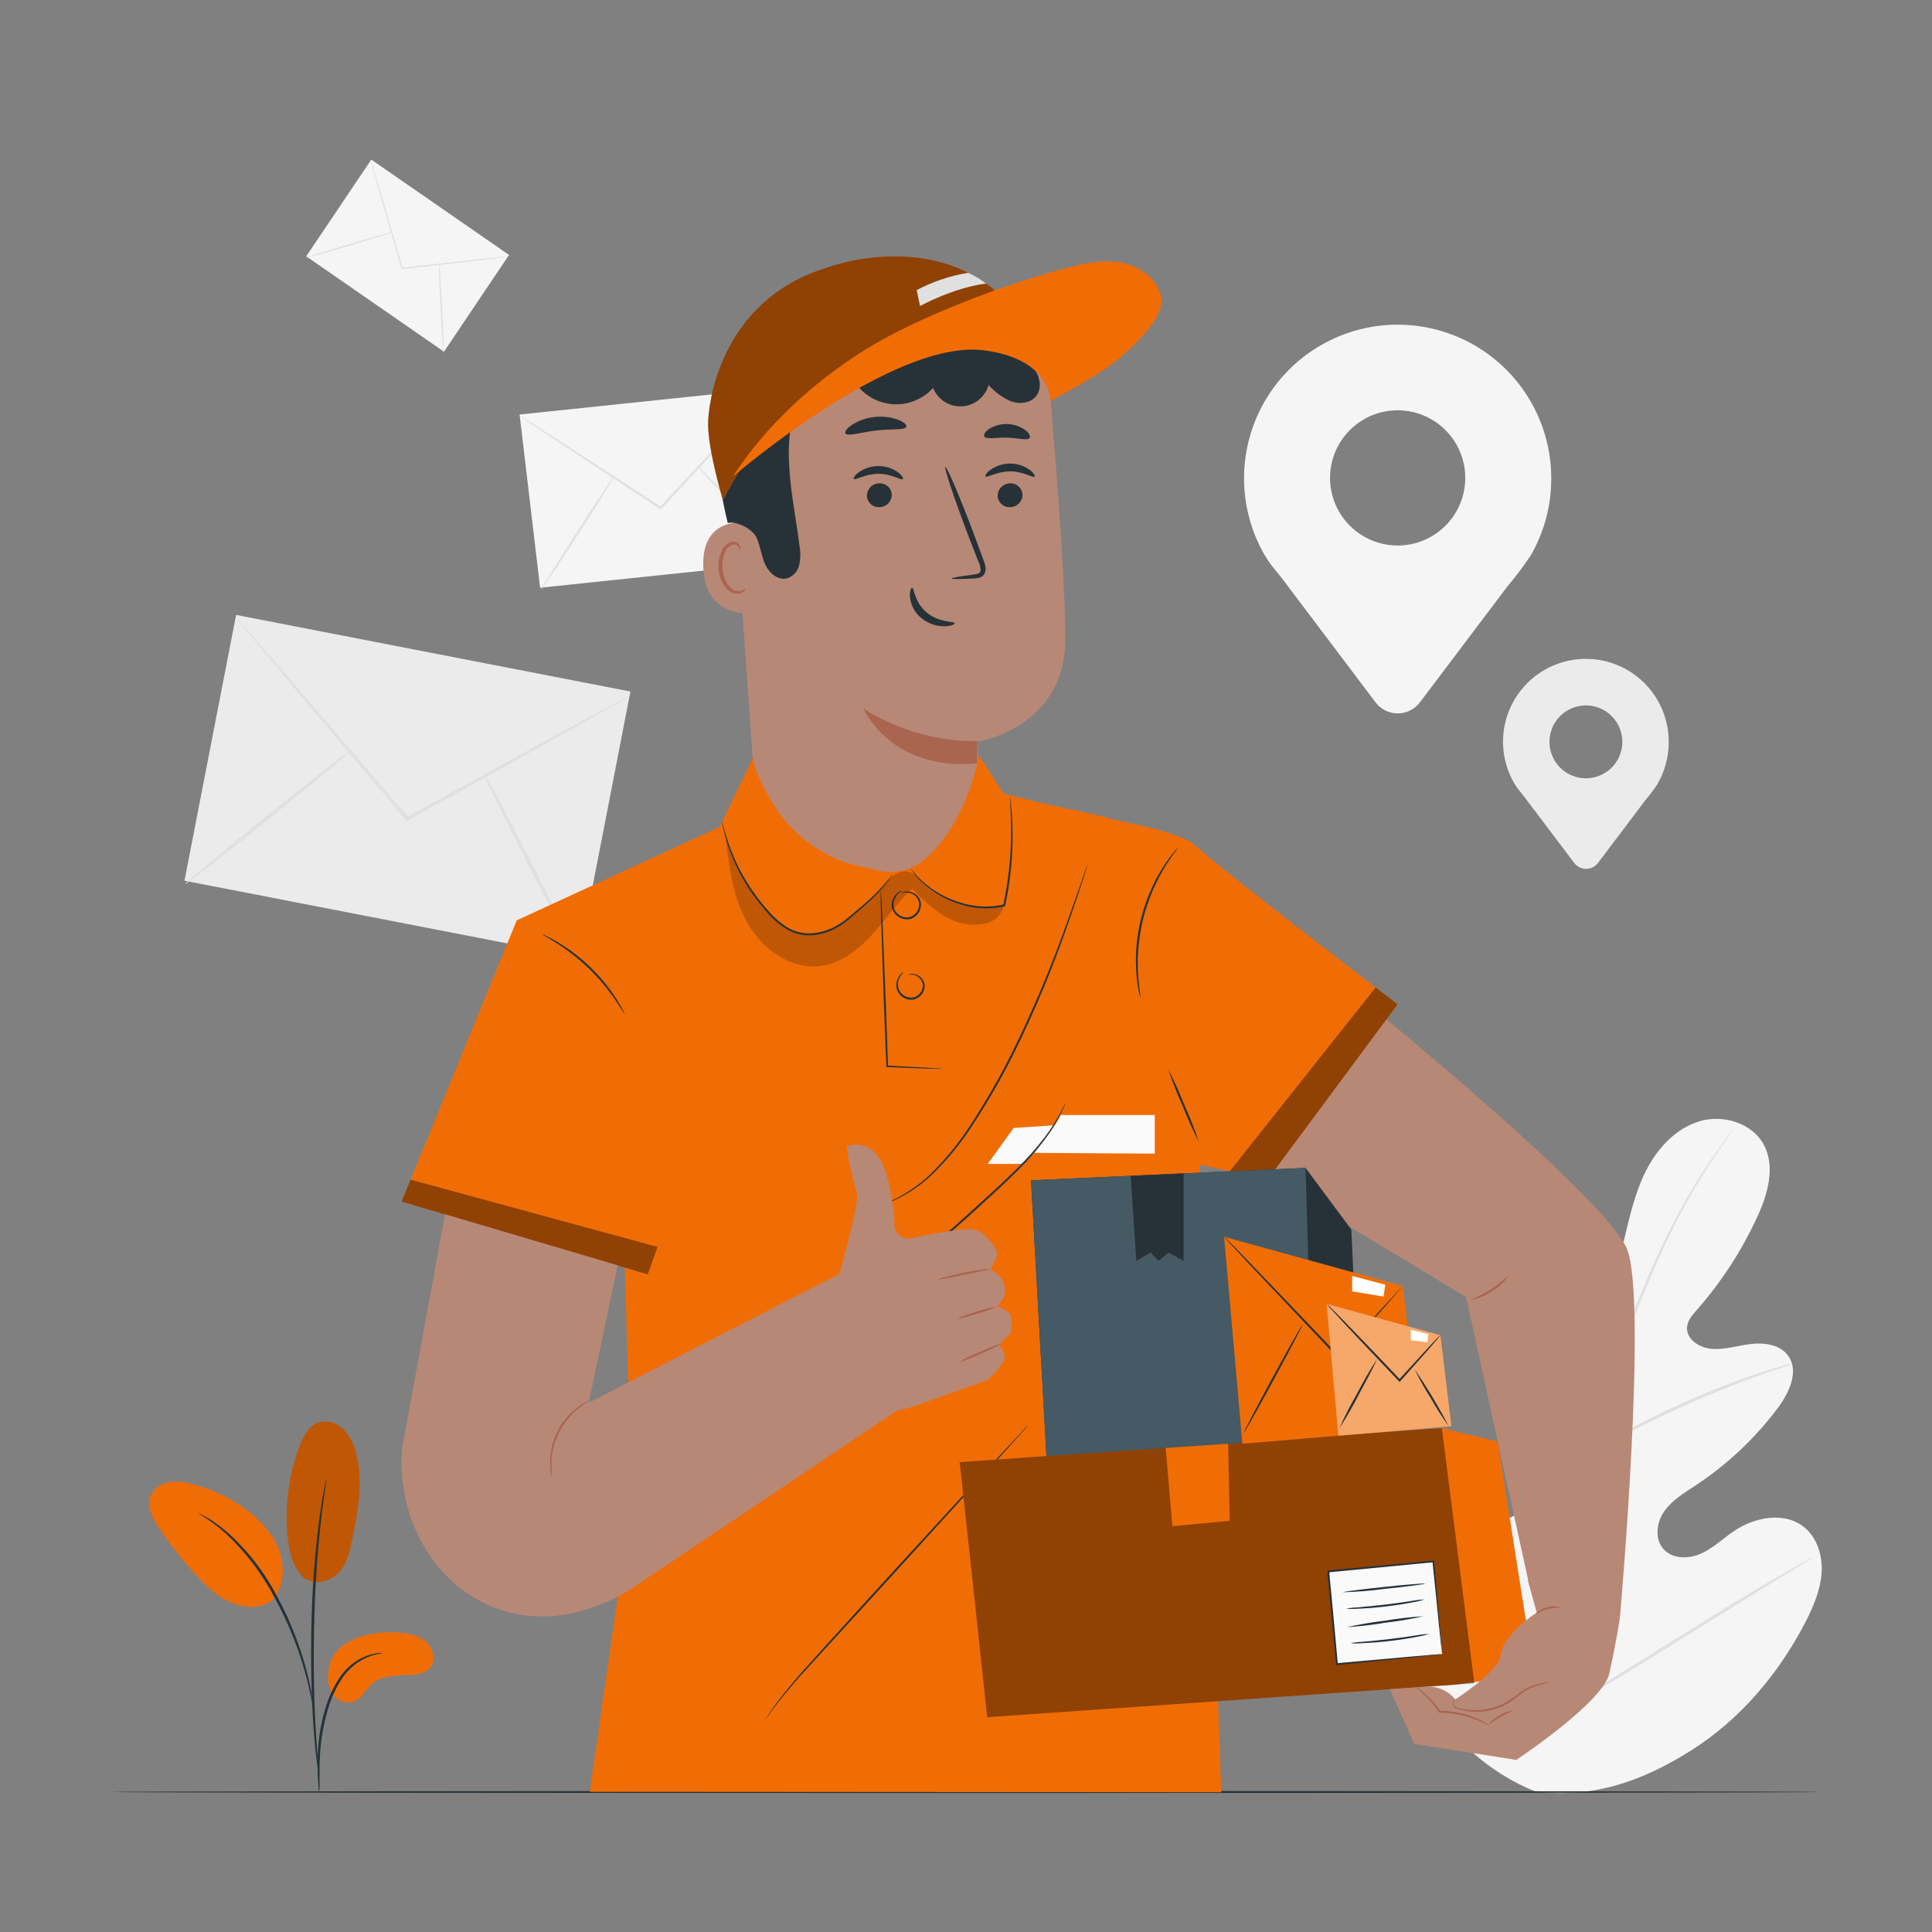 <svg width="500" height="500" viewBox="0 0 500 500" fill="none" xmlns="http://www.w3.org/2000/svg">
<rect x="0" y="0" width="500" height="500" fill="#808080" stroke="none"/>
<path d="M397.51 463.69C371.36 453.33 359.36 425.44 354.05 399.08C353.16 394.68 351.59 390.19 352.76 385.87C353.93 381.55 358.15 377.78 362.49 378.69C366.1 379.45 368.41 382.88 370.96 385.57C374.37 389.156 378.724 391.704 383.52 392.92C386.64 393.71 390.29 393.77 392.67 391.61C395.95 388.61 395.16 383.33 394.1 378.99L388.19 354.75C387.13 350.42 386.07 345.99 386.44 341.54C386.81 337.09 388.89 332.54 392.75 330.43C396.61 328.32 402.27 329.43 404.15 333.51C404.94 335.19 405.01 337.11 405.56 338.88C406.11 340.65 407.42 342.45 409.25 342.55C411.08 342.65 412.55 341 413.55 339.42C416.99 333.98 418.69 327.61 420.2 321.32C421.71 315.03 423.11 308.62 426.04 302.88C428.97 297.14 433.7 292.01 439.83 290.18C445.96 288.35 453.5 290.62 456.52 296.35C459.54 302.08 457.45 309.16 454.74 315.03C450.716 323.74 445.455 331.824 439.12 339.03C437.99 340.32 436.75 341.72 436.61 343.46C436.35 346.57 439.78 348.8 442.86 349.07C446.35 349.38 449.79 348.21 453.27 347.81C456.75 347.41 460.77 348.03 462.81 350.92C465.64 354.92 463.03 360.47 460.1 364.38C454.232 372.216 447.057 378.982 438.89 384.38C435.98 386.3 432.89 388.13 430.81 390.98C428.73 393.83 428.14 398.11 430.42 400.8C432.7 403.49 436.93 403.52 440.13 402.11C443.33 400.7 445.89 398.17 448.8 396.21C454.23 392.54 462.03 391.12 467.08 395.37C470.39 398.17 471.74 402.83 471.42 407.18C471.1 411.53 469.36 415.61 467.42 419.47C460.48 433 450.38 445 437.68 453C424.98 461 412.46 465.42 397.51 463.66" fill="#F5F5F5"/>
<path d="M400.37 445.69C401.333 430.414 403.173 415.205 405.88 400.14C406.547 396.14 407.233 392.183 407.94 388.27C408.62 384.38 409.3 380.52 410.2 376.78C411.933 369.61 414.062 362.543 416.58 355.61C418.93 348.98 421.41 342.77 423.77 336.98C426.13 331.19 428.45 325.84 430.77 321.05C434.383 313.472 438.597 306.196 443.37 299.29C445.05 296.85 446.42 294.99 447.37 293.75C447.83 293.163 448.19 292.693 448.45 292.34C448.565 292.172 448.699 292.017 448.85 291.88C448.755 292.062 448.644 292.236 448.52 292.4L447.52 293.85C446.62 295.13 445.29 297.01 443.65 299.47C439.002 306.434 434.877 313.735 431.31 321.31C429.04 326.1 426.76 331.45 424.42 337.24C422.08 343.03 419.64 349.24 417.31 355.88C414.824 362.8 412.717 369.85 411 377C410.11 380.72 409.44 384.55 408.76 388.45C408.08 392.35 407.4 396.31 406.71 400.31C404.005 415.344 402.149 430.518 401.15 445.76" fill="#E0E0E0"/>
<path d="M410.42 376.7C410.065 376.148 409.773 375.558 409.55 374.94C409.04 373.8 408.35 372.12 407.55 370.03C405.91 365.85 403.84 360.03 401.55 353.55C399.26 347.07 397.15 341.29 395.46 337.15C394.61 335.08 393.91 333.41 393.41 332.26C393.112 331.679 392.884 331.065 392.73 330.43C393.124 330.955 393.46 331.522 393.73 332.12C394.32 333.23 395.1 334.87 396.02 336.92C397.86 341.02 400.1 346.81 402.36 353.27C404.62 359.73 406.56 365.42 408.09 369.82L409.86 374.82C410.112 375.426 410.299 376.056 410.42 376.7Z" fill="#E0E0E0"/>
<path d="M463.77 353C463.075 353.336 462.348 353.604 461.6 353.8C460.2 354.26 458.17 354.93 455.68 355.8C450.68 357.56 443.91 360.24 436.54 363.53C429.17 366.82 422.63 370.09 417.97 372.59C415.63 373.83 413.76 374.88 412.47 375.59C411.82 376.003 411.134 376.358 410.42 376.65C411.003 376.148 411.633 375.702 412.3 375.32C413.55 374.51 415.38 373.38 417.69 372.08C422.29 369.44 428.81 366.08 436.2 362.77C442.5 359.93 448.942 357.416 455.5 355.24C458.01 354.41 460.08 353.83 461.5 353.46C462.24 353.231 463 353.077 463.77 353Z" fill="#E0E0E0"/>
<path d="M400.81 444.5C400.608 444.325 400.426 444.127 400.27 443.91L398.84 442.12C397.6 440.55 395.84 438.24 393.76 435.37C389.55 429.61 383.99 421.47 377.97 412.42C371.95 403.37 366.46 395.18 362.38 389.34L357.52 382.44C356.99 381.69 356.52 381.07 356.21 380.56C355.9 380.05 355.77 379.89 355.8 379.87C355.83 379.85 356 380.05 356.34 380.46L357.77 382.25C359.01 383.81 360.77 386.12 362.85 389C367.06 394.76 372.62 402.89 378.65 411.95C384.68 421.01 390.15 429.19 394.23 435.02L399.09 441.92L400.4 443.81C400.69 444.24 400.84 444.48 400.81 444.5Z" fill="#E0E0E0"/>
<path d="M469.33 403C469.129 403.189 468.904 403.35 468.66 403.48L466.66 404.71L459.33 409.17C453.13 412.94 444.64 418.24 435.27 424.11C425.9 429.98 417.34 435.21 411.07 438.85C407.94 440.67 405.38 442.11 403.6 443.08L401.54 444.18C401.306 444.323 401.054 444.434 400.79 444.51C400.991 444.321 401.216 444.16 401.46 444.03L403.46 442.8L410.79 438.34C416.99 434.57 425.48 429.27 434.86 423.4C444.24 417.53 452.78 412.31 459.05 408.67C462.18 406.85 464.73 405.4 466.52 404.43L468.58 403.34C468.813 403.192 469.065 403.077 469.33 403Z" fill="#E0E0E0"/>
<path d="M61.103 159.142L47.745 227.927L149.799 247.746L163.157 178.961L61.103 159.142Z" fill="#EBEBEB"/>
<path d="M163.32 179.85C162.97 180.132 162.591 180.376 162.19 180.58L158.87 182.52L146.54 189.52L105.61 212.3L105.28 212.48L105.03 212.19L104.42 211.48L73.76 175.22L64.55 164.17L62.08 161.17C61.773 160.832 61.501 160.464 61.27 160.07C61.614 160.376 61.932 160.711 62.22 161.07L64.83 163.99L74.27 174.85L105.14 210.91L105.75 211.62L105.16 211.51L146.22 188.98L158.69 182.26L162.1 180.48C162.486 180.232 162.894 180.021 163.32 179.85Z" fill="#E0E0E0"/>
<path d="M47.91 228.82C47.74 228.61 57.25 220.68 69.14 211.09C81.03 201.5 90.8 193.89 90.96 194.09C91.12 194.29 81.621 202.23 69.731 211.82C57.84 221.41 48.07 229 47.91 228.82Z" fill="#E0E0E0"/>
<path d="M125.05 199.82C125.28 199.7 131.05 210.54 137.92 224.01C144.79 237.48 150.19 248.52 149.92 248.64C149.65 248.76 143.92 237.93 137.04 224.44C130.16 210.95 124.82 199.94 125.05 199.82Z" fill="#E0E0E0"/>
<path d="M204.29 145.35L139.78 152.1L134.47 107.28L198.98 100.52L204.29 145.35Z" fill="#F5F5F5"/>
<path d="M199.25 101C199.099 101.239 198.921 101.46 198.72 101.66L197.12 103.47L191.12 110.06L171.17 131.68L171.01 131.86L170.8 131.72L170.3 131.4C160.48 124.92 151.58 119.07 145.08 114.79L137.47 109.69L135.47 108.28C135.224 108.13 134.993 107.955 134.78 107.76C135.043 107.876 135.294 108.017 135.53 108.18L137.64 109.5C139.52 110.69 142.14 112.37 145.35 114.43L170.66 130.89L171.16 131.21H170.79C178.63 122.83 185.7 115.21 190.87 109.72L196.99 103.27C197.69 102.55 198.25 101.97 198.68 101.54C198.856 101.345 199.047 101.165 199.25 101Z" fill="#E0E0E0"/>
<path d="M140.05 152.62C139.91 152.53 144.05 145.87 149.26 137.76C154.47 129.65 158.82 123.15 158.96 123.25C159.1 123.35 154.96 129.99 149.75 138.11C144.54 146.23 140.18 152.71 140.05 152.62Z" fill="#E0E0E0"/>
<path d="M180.34 120.44C180.46 120.33 185.97 125.92 192.66 132.94C199.35 139.96 204.66 145.75 204.56 145.86C204.46 145.97 198.93 140.38 192.24 133.36C185.55 126.34 180.22 120.56 180.34 120.44Z" fill="#E0E0E0"/>
<path d="M114.9 91.02L79.25 66.33L96.09 41.3L131.74 65.98L114.9 91.02Z" fill="#F5F5F5"/>
<path d="M131.65 66.36C131.468 66.417 131.28 66.454 131.09 66.47L129.49 66.69L123.59 67.42L104.05 69.68H103.89V69.53C103.89 69.4 103.82 69.27 103.78 69.14L98.18 49.75C97.5 47.29 96.94 45.29 96.55 43.85L96.12 42.25C96.06 42.065 96.02 41.874 96 41.68C96.082 41.854 96.149 42.035 96.2 42.22C96.32 42.62 96.49 43.15 96.69 43.81C97.12 45.23 97.69 47.22 98.45 49.66C99.91 54.66 101.91 61.49 104.11 69.04L104.22 69.42L104.02 69.28L123.56 67.13L129.48 66.53L131.09 66.39C131.276 66.367 131.463 66.357 131.65 66.36Z" fill="#E0E0E0"/>
<path d="M79.16 66.71C79.16 66.61 84.16 65.03 90.3 63.2C96.44 61.37 101.52 59.96 101.55 60.06C101.58 60.16 96.55 61.75 90.4 63.58C84.25 65.41 79.19 66.82 79.16 66.71Z" fill="#E0E0E0"/>
<path d="M113.61 68C113.72 68 114.07 73.23 114.41 79.7C114.75 86.17 114.92 91.43 114.81 91.44C114.7 91.45 114.34 86.21 114.01 79.74C113.68 73.27 113.5 68 113.61 68Z" fill="#E0E0E0"/>
<path d="M401.46 123.87C401.475 117.754 400.078 111.718 397.378 106.23C394.679 100.742 390.749 95.951 385.896 92.23C381.043 88.509 375.396 85.958 369.396 84.776C363.395 83.594 357.203 83.812 351.301 85.413C345.398 87.015 339.945 89.957 335.366 94.01C330.786 98.063 327.203 103.119 324.897 108.783C322.59 114.447 321.621 120.567 322.066 126.666C322.51 132.766 324.356 138.68 327.46 143.95L327.57 144.1C329.09 146.67 331 148.51 332.93 151.21L356 181.78C356.671 182.665 357.537 183.382 358.531 183.876C359.525 184.37 360.62 184.627 361.73 184.627C362.84 184.627 363.935 184.37 364.929 183.876C365.924 183.382 366.79 182.665 367.46 181.78L390.16 151.71C392.224 149.269 394.151 146.715 395.93 144.06L396 144C399.588 137.899 401.474 130.948 401.46 123.87ZM361.71 141.18C358.249 141.18 354.866 140.154 351.988 138.231C349.11 136.308 346.867 133.575 345.542 130.377C344.218 127.179 343.871 123.661 344.547 120.266C345.222 116.871 346.889 113.753 349.336 111.306C351.783 108.858 354.902 107.191 358.296 106.516C361.691 105.841 365.21 106.188 368.407 107.512C371.605 108.837 374.338 111.08 376.261 113.958C378.184 116.835 379.21 120.219 379.21 123.68C379.21 128.321 377.367 132.772 374.085 136.054C370.803 139.336 366.352 141.18 361.71 141.18Z" fill="#F5F5F5"/>
<path d="M431.86 192.09C431.882 188.783 431.138 185.516 429.688 182.544C428.237 179.573 426.119 176.977 423.498 174.96C420.878 172.943 417.827 171.559 414.583 170.917C411.339 170.275 407.99 170.392 404.799 171.259C401.608 172.126 398.66 173.72 396.187 175.915C393.714 178.11 391.783 180.848 390.543 183.914C389.304 186.979 388.79 190.29 389.043 193.588C389.296 196.885 390.308 200.079 392 202.92L392.06 203C392.88 204.38 393.91 205.38 394.95 206.83L407.4 223.32C407.76 223.798 408.226 224.186 408.761 224.454C409.296 224.721 409.887 224.86 410.485 224.86C411.083 224.86 411.674 224.721 412.209 224.454C412.744 224.186 413.21 223.798 413.57 223.32L425.81 207.1C426.927 205.786 427.968 204.411 428.93 202.98V202.92C430.858 199.637 431.87 195.897 431.86 192.09ZM410.42 201.42C408.555 201.418 406.733 200.863 405.184 199.826C403.634 198.788 402.427 197.315 401.715 195.592C401.003 193.868 400.817 191.973 401.182 190.144C401.547 188.316 402.446 186.636 403.766 185.318C405.085 184.001 406.765 183.103 408.594 182.74C410.423 182.377 412.319 182.565 414.041 183.279C415.764 183.993 417.236 185.201 418.271 186.752C419.307 188.303 419.86 190.125 419.86 191.99C419.86 193.229 419.616 194.456 419.141 195.601C418.667 196.746 417.971 197.786 417.095 198.662C416.218 199.537 415.177 200.232 414.032 200.705C412.887 201.178 411.659 201.421 410.42 201.42Z" fill="#EBEBEB"/>
<path d="M471.37 463.77C471.37 463.92 372.25 464.03 250.01 464.03C127.77 464.03 28.63 463.92 28.63 463.77C28.63 463.62 127.73 463.51 250.01 463.51C372.29 463.51 471.37 463.63 471.37 463.77Z" fill="#263238"/>
<path d="M189.35 118.94L195.93 212.14C196.451 219.474 199.733 226.338 205.115 231.349C210.496 236.359 217.577 239.143 224.93 239.14C228.91 239.141 232.848 238.324 236.499 236.74C240.15 235.156 243.437 232.839 246.156 229.933C248.875 227.026 250.968 223.592 252.306 219.843C253.643 216.095 254.196 212.111 253.93 208.14C253.35 199.27 252.82 192.01 252.82 192.01C252.82 192.01 275.39 188.5 275.67 165.94C275.83 152.94 273.58 123.34 271.67 100.69C271.039 93.304 267.658 86.424 262.197 81.411C256.736 76.399 249.593 73.618 242.18 73.62H228.51C222.935 73.945 217.481 75.386 212.473 77.856C207.464 80.326 203.002 83.777 199.35 88.002C195.699 92.228 192.933 97.144 191.215 102.458C189.497 107.772 188.863 113.376 189.35 118.94Z" fill="#B78876"/>
<path d="M252.84 191.73C252.84 191.73 238.58 192.89 223.43 183.37C223.43 183.37 230.38 199.61 252.89 197.58L252.84 191.73Z" fill="#AA6550"/>
<path d="M264.62 128C264.628 128.84 264.308 129.651 263.727 130.258C263.146 130.865 262.35 131.221 261.51 131.25C261.101 131.283 260.689 131.233 260.299 131.104C259.909 130.975 259.549 130.77 259.239 130.499C258.93 130.229 258.678 129.9 258.497 129.531C258.317 129.162 258.213 128.76 258.19 128.35C258.182 127.51 258.501 126.7 259.079 126.092C259.658 125.483 260.451 125.124 261.29 125.09C261.701 125.057 262.114 125.107 262.505 125.237C262.896 125.366 263.258 125.572 263.568 125.844C263.878 126.115 264.131 126.445 264.312 126.815C264.493 127.186 264.597 127.589 264.62 128Z" fill="#263238"/>
<path d="M267.74 123.36C267.34 123.78 264.9 121.98 261.44 121.99C257.98 122 255.44 123.73 255.05 123.31C254.87 123.12 255.28 122.31 256.38 121.55C257.881 120.512 259.666 119.964 261.49 119.98C263.287 119.973 265.039 120.54 266.49 121.6C267.58 122.42 267.94 123.18 267.74 123.36Z" fill="#263238"/>
<path d="M230.79 128C230.798 128.84 230.478 129.651 229.897 130.258C229.316 130.865 228.52 131.221 227.68 131.25C227.271 131.283 226.859 131.233 226.469 131.104C226.079 130.975 225.718 130.77 225.409 130.499C225.1 130.229 224.848 129.9 224.667 129.531C224.487 129.162 224.383 128.76 224.36 128.35C224.352 127.509 224.672 126.697 225.253 126.088C225.834 125.479 226.629 125.121 227.47 125.09C227.88 125.059 228.292 125.11 228.682 125.24C229.072 125.37 229.432 125.576 229.742 125.847C230.051 126.118 230.303 126.448 230.483 126.818C230.663 127.188 230.767 127.589 230.79 128Z" fill="#263238"/>
<path d="M233.67 124C233.27 124.42 230.82 122.61 227.36 122.62C223.9 122.63 221.36 124.37 220.97 123.94C220.79 123.75 221.19 123 222.3 122.19C223.804 121.158 225.586 120.607 227.41 120.61C229.205 120.616 230.953 121.183 232.41 122.23C233.5 123.06 233.86 123.82 233.67 124Z" fill="#263238"/>
<path d="M246.25 149.72C246.25 149.52 248.39 149.15 251.88 148.72C252.76 148.62 253.6 148.45 253.75 147.84C253.826 146.927 253.62 146.012 253.16 145.22C252.333 143.08 251.46 140.833 250.54 138.48C246.91 128.88 244.27 120.99 244.66 120.85C245.05 120.71 248.31 128.37 251.95 137.96C252.823 140.333 253.66 142.597 254.46 144.75C254.79 145.75 255.37 146.89 254.91 148.22C254.784 148.532 254.588 148.811 254.336 149.035C254.085 149.259 253.785 149.422 253.46 149.51C252.972 149.649 252.467 149.72 251.96 149.72C248.44 149.9 246.26 149.92 246.25 149.72Z" fill="#263238"/>
<path d="M236.05 152.12C236.61 152.12 236.62 155.85 239.84 158.52C243.06 161.19 247.06 160.78 247.09 161.3C247.15 161.54 246.2 162.03 244.51 162.08C242.305 162.111 240.159 161.364 238.45 159.97C236.809 158.63 235.755 156.704 235.51 154.6C235.37 153 235.79 152.1 236.05 152.12Z" fill="#263238"/>
<path d="M234.56 110.42C234.22 111.42 230.76 110.92 226.69 111.42C222.62 111.92 219.33 113.02 218.79 112.17C218.55 111.77 219.12 110.88 220.45 109.97C222.218 108.853 224.218 108.152 226.297 107.922C228.376 107.691 230.48 107.937 232.45 108.64C234 109.24 234.71 110 234.56 110.42Z" fill="#263238"/>
<path d="M266.47 113.33C265.86 114.12 263.47 113.33 260.6 113.26C257.73 113.19 255.3 113.79 254.74 112.97C254.49 112.57 254.87 111.78 255.94 111.03C257.367 110.136 259.028 109.687 260.711 109.741C262.394 109.794 264.023 110.347 265.39 111.33C266.4 112.13 266.74 113 266.47 113.33Z" fill="#263238"/>
<path d="M197 135.87C196.61 135.7 181.5 131.29 182 146.71C182.5 162.13 197.87 158.46 197.89 158.01C197.91 157.56 197 135.87 197 135.87Z" fill="#B78876"/>
<path d="M192.94 152.32C192.87 152.32 192.68 152.52 192.23 152.74C191.602 153.031 190.886 153.07 190.23 152.85C188.58 152.3 187.13 149.76 186.96 146.98C186.883 145.659 187.098 144.338 187.59 143.11C187.724 142.619 187.976 142.168 188.325 141.796C188.674 141.425 189.108 141.145 189.59 140.98C189.896 140.889 190.225 140.908 190.519 141.034C190.813 141.16 191.054 141.385 191.2 141.67C191.42 142.09 191.33 142.4 191.41 142.43C191.49 142.46 191.74 142.16 191.59 141.52C191.491 141.142 191.265 140.811 190.95 140.58C190.735 140.425 190.492 140.315 190.235 140.255C189.977 140.195 189.71 140.186 189.45 140.23C188.821 140.377 188.24 140.681 187.763 141.116C187.285 141.55 186.926 142.098 186.72 142.71C186.111 144.069 185.84 145.554 185.93 147.04C186.13 150.15 187.81 153.04 190.06 153.58C190.479 153.688 190.916 153.699 191.341 153.615C191.765 153.53 192.164 153.35 192.51 153.09C192.92 152.7 193 152.35 192.94 152.32Z" fill="#AA6550"/>
<path d="M188.38 135.35C190.73 134.78 194.8 136.95 195.8 139.15C196.8 141.35 197.02 143.85 198.02 146.06C199.02 148.27 201.28 150.25 203.64 149.69C204.437 149.441 205.154 148.984 205.718 148.368C206.282 147.751 206.673 146.996 206.85 146.18C207.19 144.532 207.207 142.834 206.9 141.18C205.99 133.98 204.48 126.84 204.19 119.58C203.9 112.32 204.93 104.79 208.74 98.58C212.55 92.37 219.54 87.85 226.74 88.44C231.53 88.82 235.93 91.32 240.69 91.99C243.526 92.365 246.41 92.089 249.124 91.183C251.837 90.277 254.308 88.764 256.35 86.76C256.87 86.25 259.27 84.66 259.27 84.66C259.27 84.29 258.92 81.07 257.65 79.89C248.2 71.16 231.18 68.72 218.7 71.89C206.22 75.06 194.52 83.89 189.15 95.53C183.78 107.17 185.38 123.53 188.34 135.33" fill="#263238"/>
<path d="M271.88 97.26C271.88 97.26 212.7 78.26 187.1 129.42C187.1 129.42 183.27 116.61 183.27 109.74C183.27 105.15 186.01 77.83 214.13 69.23C214.13 69.23 256.48 53.07 271.88 97.26Z" fill="#F06D06"/>
<path d="M221 98.54C222.051 100.235 223.482 101.663 225.179 102.711C226.877 103.759 228.794 104.398 230.781 104.579C232.768 104.759 234.769 104.475 236.627 103.75C238.486 103.025 240.15 101.878 241.49 100.4C242.078 101.871 243.112 103.122 244.447 103.975C245.782 104.829 247.351 105.244 248.933 105.161C250.516 105.078 252.033 104.503 253.271 103.514C254.51 102.526 255.408 101.175 255.84 99.65C257.444 101.438 259.407 102.869 261.6 103.85C263.85 104.68 266.7 104.36 268.17 102.48C269.64 100.6 269.24 97.63 267.76 95.69C266.143 93.856 264.075 92.477 261.76 91.69C254.744 88.605 247.034 87.438 239.42 88.31C231.87 89.31 224.56 92.99 219.84 98.97" fill="#263238"/>
<g opacity="0.4">
<path d="M271.88 97.26C266.957 92.072 260.206 89.005 253.06 88.71C235.6 87.94 202.93 97.76 187.06 129.42C187.06 129.42 183.23 116.61 183.23 109.74C183.23 105.15 185.97 77.83 214.09 69.23C214.13 69.23 256.48 53.07 271.88 97.26Z" fill="black"/>
</g>
<path d="M189.57 123.43C198.34 110 210.44 98.9 224.05 90.43C237.66 81.96 260.15 73.53 275.65 69.43C280.31 68.19 285.16 67.11 289.91 67.93C294.66 68.75 299.3 71.93 300.47 76.58C301.95 82.43 291.57 91.45 286.7 94.99C281.83 98.53 271.88 103.74 271.88 103.74C271.88 103.74 272.02 92.9 254.66 90.67C231.06 87.58 189.57 123.43 189.57 123.43Z" fill="#F06D06"/>
<path d="M238.11 79.2C238.11 79.2 246.63 74.48 255.2 73.38C253.769 72.268 252.207 71.334 250.55 70.6C245.898 71.369 241.401 72.882 237.23 75.08L238.11 79.2Z" fill="#E0E0E0"/>
<path d="M286.14 211.46L267.37 207.32L259.73 205.41L253.37 195.55C253.37 195.55 250.37 213.18 238.98 222.67C237.437 223.932 235.63 224.828 233.692 225.292C231.754 225.756 229.736 225.776 227.79 225.35C225.22 224.81 222.2 224.15 219.96 223.55C219.48 223.42 218.96 223.25 218.4 223.05C210.165 219.992 203.305 214.076 199.07 206.38C196.55 201.9 194.42 197.3 195.15 195.55L186.24 214L133.74 238.18L103.93 311L161.7 328.08L163.5 388.08L152.62 463.72L316.05 463.83L310.25 295.54" fill="#F06D06"/>
<path d="M243.89 276.61C243.557 276.637 243.223 276.637 242.89 276.61L239.98 276.54L229.59 276.17H229.39V276C229.22 271.49 229.01 266.15 228.78 260.44C228.51 252.21 228.27 244.77 228.08 239.3C228.02 236.64 227.97 234.47 227.93 232.89C227.93 232.18 227.93 231.6 227.93 231.15C227.904 230.947 227.904 230.742 227.93 230.54C227.976 230.737 228 230.938 228 231.14C228 231.6 228.07 232.14 228.11 232.88C228.19 234.46 228.3 236.63 228.43 239.28C228.65 244.75 228.95 252.19 229.28 260.41C229.48 266.13 229.66 271.47 229.82 275.98L229.6 275.77L239.99 276.32L242.89 276.51C243.226 276.507 243.561 276.54 243.89 276.61Z" fill="#263238"/>
<path d="M235 252.3C235.229 252.139 235.5 252.049 235.78 252.04C236.429 251.998 237.077 252.144 237.645 252.462C238.213 252.779 238.676 253.255 238.98 253.83C239.265 254.391 239.367 255.028 239.27 255.65C239.163 256.355 238.854 257.014 238.38 257.546C237.906 258.079 237.288 258.462 236.6 258.65C235.904 258.796 235.181 258.747 234.51 258.509C233.84 258.271 233.248 257.853 232.8 257.3C232.437 256.855 232.183 256.331 232.058 255.77C231.933 255.209 231.94 254.627 232.08 254.07C232.235 253.312 232.611 252.616 233.16 252.07C233.54 251.7 233.82 251.58 233.83 251.61C233.84 251.64 233.63 251.82 233.31 252.21C232.867 252.758 232.568 253.407 232.44 254.1C232.338 254.599 232.35 255.114 232.475 255.607C232.6 256.1 232.834 256.559 233.16 256.95C233.56 257.422 234.078 257.778 234.662 257.982C235.246 258.186 235.873 258.23 236.48 258.11C237.07 257.944 237.601 257.613 238.01 257.156C238.419 256.699 238.69 256.135 238.79 255.53C238.873 255.034 238.817 254.525 238.628 254.059C238.439 253.593 238.125 253.188 237.72 252.89C237.171 252.452 236.492 252.209 235.79 252.2C235.27 252.24 235 252.34 235 252.3Z" fill="#263238"/>
<path d="M233.23 231.17C233.461 230.967 233.746 230.835 234.05 230.79C234.88 230.615 235.746 230.742 236.49 231.15C237.018 231.419 237.469 231.818 237.8 232.31C238.184 232.886 238.377 233.568 238.35 234.26C238.318 235.049 238.049 235.81 237.578 236.443C237.107 237.076 236.456 237.553 235.71 237.81C234.947 238.005 234.143 237.971 233.399 237.711C232.656 237.451 232.005 236.978 231.53 236.35C231.108 235.808 230.854 235.155 230.8 234.47C230.769 233.88 230.864 233.29 231.08 232.74C231.39 231.957 231.939 231.292 232.65 230.84C232.897 230.655 233.192 230.544 233.5 230.52C233.5 230.52 233.21 230.67 232.77 231.01C232.151 231.486 231.685 232.133 231.43 232.87C231.229 233.398 231.168 233.969 231.252 234.528C231.336 235.087 231.563 235.614 231.91 236.06C232.332 236.599 232.902 237.004 233.549 237.226C234.197 237.448 234.896 237.477 235.56 237.31C236.204 237.082 236.766 236.669 237.177 236.123C237.588 235.577 237.829 234.922 237.87 234.24C237.896 233.68 237.765 233.123 237.491 232.633C237.217 232.144 236.811 231.741 236.32 231.47C235.648 231.074 234.865 230.906 234.09 230.99C233.54 231.06 233.25 231.21 233.23 231.17Z" fill="#263238"/>
<path d="M227.91 311.88C227.91 311.88 227.99 311.83 228.16 311.77L228.91 311.48C229.58 311.25 230.53 310.83 231.74 310.27C235.119 308.566 238.221 306.361 240.94 303.73C244.938 299.793 248.471 295.411 251.47 290.67C255.221 284.906 258.646 278.937 261.73 272.79C267.275 261.586 272.141 250.059 276.3 238.27C277.93 233.75 279.2 230.08 280.09 227.55L281.09 224.63C281.2 224.33 281.3 224.08 281.37 223.88C281.399 223.793 281.435 223.71 281.48 223.63C281.473 223.722 281.453 223.813 281.42 223.9C281.36 224.1 281.28 224.35 281.19 224.67C280.96 225.38 280.65 226.36 280.26 227.67C279.43 230.22 278.21 233.91 276.61 238.44C272.558 250.261 267.742 261.805 262.19 273C259.099 279.164 255.653 285.144 251.87 290.91C248.835 295.677 245.251 300.07 241.19 304C238.427 306.627 235.269 308.804 231.83 310.45C230.889 310.882 229.924 311.259 228.94 311.58L228.17 311.82C228.087 311.853 227.999 311.873 227.91 311.88Z" fill="#263238"/>
<path d="M262.34 291.91C262.77 291.91 272.72 291.23 272.72 291.23C272.72 291.23 268.61 298.49 264.33 301.23H255.62L262.34 291.91Z" fill="#FAFAFA"/>
<path d="M226.17 333.87C226.34 333.707 226.528 333.562 226.73 333.44L228.41 332.28C229.86 331.28 231.95 329.78 234.46 327.85C239.46 324.02 246.12 318.3 253.24 311.76C256.8 308.49 260.24 305.41 263.18 302.45C265.818 299.855 268.268 297.074 270.51 294.13C272.015 292.144 273.353 290.037 274.51 287.83C274.95 287.06 275.22 286.43 275.43 286.01C275.525 285.789 275.642 285.578 275.78 285.38C275.716 285.61 275.632 285.834 275.53 286.05C275.35 286.48 275.1 287.13 274.69 287.92C273.591 290.177 272.289 292.329 270.8 294.35C268.588 297.344 266.151 300.166 263.51 302.79C260.56 305.79 257.14 308.88 253.58 312.14C246.46 318.68 239.79 324.38 234.68 328.14C232.13 330.03 230 331.47 228.52 332.44C227.77 332.92 227.18 333.27 226.78 333.52C226.59 333.659 226.386 333.777 226.17 333.87Z" fill="#263238"/>
<path d="M198.13 445C198.13 445 198.13 444.91 198.25 444.76C198.37 444.61 198.5 444.37 198.66 444.1C199.03 443.53 199.59 442.69 200.34 441.63C201.84 439.53 204.16 436.57 207.22 433.09C213.38 426.18 222.01 416.75 231.51 406.31L256 379.62L263.45 371.62L265.45 369.45L265.99 368.9L266.19 368.72C266.19 368.72 266.14 368.8 266.03 368.93L265.53 369.52L263.53 371.76L256.2 379.91L231.9 406.63L207.5 433.31C204.41 436.75 202.05 439.66 200.5 441.72C199.73 442.72 199.14 443.57 198.75 444.13L198.3 444.76C198.25 444.844 198.193 444.925 198.13 445Z" fill="#263238"/>
<path d="M284.84 211C285.7 212.29 305.02 214.44 309.75 219.16C314.48 223.88 361.75 259.96 361.75 259.96L328.06 305.3L306.32 300.51L284.84 211Z" fill="#F06D06"/>
<path opacity="0.4" d="M356.02 255.56L318.25 303.14L328.06 305.3L361.71 259.91L356.02 255.56Z" fill="black"/>
<path d="M295.13 258.2C294.961 257.684 294.83 257.156 294.74 256.62C294.63 256.11 294.5 255.48 294.41 254.74C294.32 254 294.17 253.16 294.12 252.22C294.07 251.28 293.97 250.22 293.97 249.15C293.97 248.08 293.97 246.87 294.06 245.63C294.254 242.933 294.672 240.257 295.31 237.63C295.99 235.016 296.89 232.463 298 230C298.53 228.88 299 227.8 299.57 226.84C300.14 225.88 300.63 224.99 301.14 224.2C301.65 223.41 302.14 222.73 302.58 222.12C302.943 221.597 303.334 221.093 303.75 220.61C304.077 220.176 304.442 219.771 304.84 219.4C304.567 219.868 304.256 220.313 303.91 220.73C303.6 221.15 303.22 221.66 302.82 222.29C302.42 222.92 301.91 223.59 301.45 224.4C300.99 225.21 300.45 226.07 299.95 227.05C299.45 228.03 298.95 229.05 298.44 230.19C297.387 232.643 296.524 235.174 295.86 237.76C295.237 240.354 294.812 242.992 294.59 245.65C294.52 246.88 294.43 248.05 294.46 249.14C294.49 250.23 294.46 251.25 294.54 252.14C294.62 253.03 294.68 253.91 294.75 254.65C294.82 255.39 294.91 256.02 294.99 256.53C295.09 257.081 295.137 257.64 295.13 258.2Z" fill="#263238"/>
<path d="M310.25 295.48C308.701 292.477 307.309 289.397 306.08 286.25C304.687 283.175 303.452 280.031 302.38 276.83C303.929 279.83 305.324 282.908 306.56 286.05C307.955 289.126 309.187 292.274 310.25 295.48Z" fill="#263238"/>
<path d="M161.7 262.54C161.62 262.54 160.81 261.09 159.28 258.84C157.284 255.909 154.999 253.186 152.46 250.71C149.908 248.253 147.122 246.052 144.14 244.14C141.84 242.68 140.33 241.92 140.37 241.84C140.753 241.946 141.122 242.097 141.47 242.29C142.449 242.755 143.403 243.269 144.33 243.83C147.406 245.663 150.259 247.848 152.83 250.34C155.393 252.84 157.661 255.624 159.59 258.64C160.32 259.8 160.87 260.76 161.21 261.45C161.417 261.792 161.582 262.158 161.7 262.54Z" fill="#263238"/>
<path opacity="0.4" d="M103.93 310.97L106.26 305.3L170.16 322.7L167.63 329.81L103.93 310.97Z" fill="black"/>
<path d="M274.52 288.56H298.85V298.56L267.72 298.36C267.72 298.36 272.53 292.57 274.52 288.56Z" fill="#FAFAFA"/>
<g opacity="0.2">
<path d="M187.74 216.2C188.62 224 189.58 232.05 193.44 238.89C197.3 245.73 204.85 251.12 212.62 249.97C217.8 249.2 222.19 245.74 225.72 241.86C229.25 237.98 232.21 233.59 236.06 230.04C238.388 232.547 240.991 234.785 243.82 236.71C246.678 238.646 250.109 239.552 253.55 239.28C256.94 238.87 258.81 237.52 259.88 234.28C256.26 235.4 254.27 235.23 250.66 234.54C246.674 233.776 242.931 232.061 239.75 229.54C237.63 227.87 236.86 225.36 234.17 225.54C231.68 225.68 229.73 227.65 228.09 229.54C225.442 232.571 222.538 235.368 219.41 237.9C216.41 240.27 213.51 241.9 209.69 241.79C203.4 241.65 198.25 236.71 194.78 231.46C191.577 226.62 189.21 221.275 187.78 215.65" fill="black"/>
</g>
<path d="M261.38 206.47C261.437 206.652 261.474 206.84 261.49 207.03C261.49 207.4 261.61 207.94 261.68 208.64C261.83 210.04 261.98 212.07 262.04 214.64C262.175 221.214 261.548 227.781 260.17 234.21V234.37V234.53H260.02C256.465 235.363 252.755 235.263 249.25 234.24C246.384 233.474 243.676 232.208 241.25 230.5C239.608 229.384 238.136 228.037 236.88 226.5C236.542 226.085 236.228 225.651 235.94 225.2C235.828 225.046 235.731 224.882 235.65 224.71C237.281 226.843 239.239 228.706 241.45 230.23C243.863 231.86 246.534 233.07 249.35 233.81C252.779 234.779 256.398 234.865 259.87 234.06L259.68 234.25V234.09C261.042 227.694 261.712 221.17 261.68 214.63C261.68 212.12 261.57 210.09 261.49 208.68C261.49 208.03 261.42 207.5 261.39 207.07C261.358 206.872 261.354 206.669 261.38 206.47Z" fill="#263238"/>
<path d="M231 226.2C230.921 226.413 230.813 226.615 230.68 226.8C230.345 227.355 229.978 227.889 229.58 228.4C228.087 230.263 226.441 231.999 224.66 233.59C223.55 234.59 222.3 235.7 220.95 236.84C220.27 237.41 219.59 238.01 218.83 238.61C218.047 239.201 217.222 239.732 216.36 240.2C214.509 241.221 212.465 241.844 210.36 242.03C208.063 242.225 205.76 241.716 203.76 240.57C201.812 239.41 200.066 237.941 198.59 236.22C197.19 234.661 195.888 233.018 194.69 231.3C192.67 228.384 190.964 225.264 189.6 221.99C188.686 219.789 187.937 217.523 187.36 215.21C187.15 214.39 187.02 213.75 186.94 213.31C186.884 213.091 186.851 212.866 186.84 212.64C186.931 212.848 186.999 213.066 187.04 213.29C187.16 213.72 187.32 214.35 187.55 215.16C188.206 217.438 189.004 219.672 189.94 221.85C191.341 225.074 193.066 228.146 195.09 231.02C196.283 232.715 197.578 234.334 198.97 235.87C200.398 237.545 202.086 238.98 203.97 240.12C205.884 241.213 208.083 241.701 210.28 241.52C212.325 241.344 214.312 240.752 216.12 239.78C216.968 239.33 217.781 238.815 218.55 238.24C219.28 237.68 219.98 237.07 220.66 236.51C222.02 235.38 223.28 234.32 224.4 233.32C226.187 231.779 227.858 230.107 229.4 228.32C229.93 227.68 230.32 227.15 230.58 226.79C230.703 226.582 230.843 226.384 231 226.2Z" fill="#263238"/>
<path d="M209.46 341.1L217.17 329.86C217.17 329.86 222.47 311.44 221.75 308.86C221.03 306.28 218.69 296.68 219.24 296.56C219.79 296.44 225.56 294.3 228.69 302C230.64 306.8 231.28 313.12 231.49 317.2C231.513 317.704 231.645 318.197 231.877 318.645C232.109 319.094 232.435 319.486 232.833 319.796C233.232 320.106 233.692 320.326 234.184 320.44C234.675 320.555 235.186 320.562 235.68 320.46C241.01 319.36 249.88 317.69 251.99 318.2C255.05 318.93 257.79 322.83 258.05 324.14C258.31 325.45 256.21 328.4 256.21 328.4C256.21 328.4 258.81 329.73 259.61 331.74C259.72 332.01 259.81 332.28 259.89 332.54C260.134 333.346 260.164 334.201 259.976 335.022C259.788 335.843 259.39 336.6 258.82 337.22L258 338.12C258 338.12 261.25 339.01 261.65 340.87C261.867 342.228 261.83 343.615 261.54 344.96L258.49 348.11C259.34 348.903 259.897 349.96 260.07 351.11C260.23 352.83 255.66 357.11 255.66 357.11L236.05 364.11L228.27 366.11L209.46 341.1Z" fill="#B78876"/>
<path d="M256.27 328.42C254.029 329.023 251.76 329.514 249.47 329.89C247.22 330.44 244.944 330.874 242.65 331.19C243.264 330.89 243.912 330.665 244.58 330.52C245.79 330.18 247.48 329.76 249.37 329.38C251.26 329 252.97 328.72 254.23 328.56C254.901 328.422 255.587 328.375 256.27 328.42Z" fill="#AA6550"/>
<path d="M258.06 338.12C256.393 338.902 254.655 339.521 252.87 339.97C251.137 340.592 249.349 341.047 247.53 341.33C249.196 340.548 250.934 339.929 252.72 339.48C254.453 338.858 256.241 338.403 258.06 338.12Z" fill="#AA6550"/>
<path d="M259.23 347.69C257.473 348.742 255.63 349.642 253.72 350.38C251.88 351.281 249.966 352.024 248 352.6C249.757 351.548 251.6 350.648 253.51 349.91C255.35 349.009 257.264 348.266 259.23 347.69Z" fill="#AA6550"/>
<path d="M164.28 410.56L236.4 362.18L218.2 329.18L152.38 363.03L159.85 327.47L115.18 314.25L104 375.15C102.28 402.23 124 424.09 150.18 416.98C155.198 415.623 159.961 413.454 164.28 410.56Z" fill="#B78876"/>
<path d="M142.85 382.17C142.72 381.881 142.635 381.574 142.6 381.26C142.451 380.418 142.368 379.565 142.35 378.71C142.312 375.865 142.95 373.051 144.21 370.5C145.487 367.955 147.356 365.754 149.66 364.08C150.346 363.571 151.075 363.122 151.84 362.74C152.114 362.58 152.411 362.462 152.72 362.39C152.72 362.48 151.55 363.05 149.88 364.39C147.693 366.098 145.915 368.272 144.677 370.755C143.438 373.238 142.769 375.966 142.72 378.74C142.67 380.84 143 382.16 142.85 382.17Z" fill="#AA6550"/>
<path d="M328.06 305.3C328.51 304.68 379.42 335.7 379.42 335.7L395.74 410.05L419.23 418.67C419.23 418.67 426.56 335.93 420.98 323.05C415.4 310.17 358.83 263.83 358.83 263.83L328.06 305.3Z" fill="#B78876"/>
<path d="M390.54 330C389.406 331.705 387.898 333.128 386.13 334.16C384.454 335.34 382.532 336.126 380.51 336.46C382.337 335.641 384.119 334.727 385.85 333.72C387.481 332.569 389.047 331.327 390.54 330Z" fill="#AA6550"/>
<path d="M266.83 305.46L270.82 376.82L352.18 371.32L349.72 318.2L337.87 302.25L266.83 305.46Z" fill="#263238"/>
<path d="M248.34 378.41C248.58 379.78 255.49 444.41 255.49 444.41L376.58 436L397.07 433.25L387.62 373.07L373.15 369.6L248.34 378.41Z" fill="#F06D06"/>
<path opacity="0.4" d="M373.15 369.59L248.34 378.41C248.58 379.78 255.49 444.41 255.49 444.41L381.56 435.64L373.15 369.59Z" fill="black"/>
<path d="M339.98 372.14L270.82 376.82L266.83 305.46L337.87 302.25L339.98 372.14Z" fill="#455A64"/>
<path d="M292.62 304.3L294.08 326.29L297.78 324.17L299.83 326.29L302.38 324.17L306.32 326.29V303.68L292.62 304.3Z" fill="#263238"/>
<path d="M321.53 373.64L316.8 320.08L363.03 332.82L367.49 369.79L321.53 373.64Z" fill="#F06D06"/>
<path d="M363 332.83C362.918 332.967 362.82 333.095 362.71 333.21L361.82 334.26L358.42 338.14L346.61 351.39L346.43 351.59L346.24 351.4L340 344.8L323.53 327.4L318.58 322.08L317.25 320.62C317.085 320.458 316.941 320.277 316.82 320.08C317.003 320.218 317.173 320.372 317.33 320.54L318.73 321.94L323.79 327.14L340.37 344.44L346.65 351.05H346.28L358.28 337.92L361.79 334.14L362.74 333.14C362.816 333.028 362.903 332.924 363 332.83Z" fill="#263238"/>
<path d="M337.11 342.75C337.24 342.82 333.94 349.14 329.75 356.87C325.56 364.6 322.06 370.81 321.93 370.74C321.8 370.67 325.1 364.35 329.29 356.62C333.48 348.89 337 342.68 337.11 342.75Z" fill="#263238"/>
<path d="M366.41 369.79C366.29 369.86 363.09 364.74 359.26 358.36C355.43 351.98 352.42 346.73 352.55 346.65C352.68 346.57 355.87 351.7 359.7 358.09C363.53 364.48 366.54 369.72 366.41 369.79Z" fill="#263238"/>
<path d="M346.36 371.55L343.34 337.44L372.78 345.56L375.62 369.1L346.36 371.55Z" fill="#F06D06"/>
<path opacity="0.4" d="M346.36 371.55L343.34 337.44L372.78 345.56L375.62 369.1L346.36 371.55Z" fill="white"/>
<path d="M372.78 345.56C372.57 345.895 372.325 346.206 372.05 346.49C371.5 347.14 370.78 347.97 369.91 348.98L362.41 357.44L362.23 357.65L362.04 357.45L358.04 353.25C353.93 348.94 350.23 345.01 347.57 342.15L344.45 338.74C344.046 338.339 343.678 337.904 343.35 337.44C343.794 337.792 344.209 338.18 344.59 338.6L347.84 341.89C350.57 344.69 354.31 348.58 358.42 352.89L362.42 357.1H362L369.63 348.76L371.89 346.37C372.161 346.072 372.458 345.801 372.78 345.56Z" fill="#263238"/>
<path d="M356.28 351.88C356.4 351.95 354.34 355.99 351.67 360.88C350.138 363.896 348.449 366.83 346.61 369.67C347.985 366.592 349.521 363.588 351.21 360.67C352.743 357.652 354.435 354.718 356.28 351.88Z" fill="#263238"/>
<path d="M374.94 369.1C373.249 366.785 371.7 364.371 370.3 361.87C368.747 359.457 367.347 356.949 366.11 354.36C369.338 359.097 372.286 364.019 374.94 369.1Z" fill="#263238"/>
<path d="M365.12 344.12V346.86L369.42 347.36L369.65 345.27L365.12 344.12Z" fill="white"/>
<path d="M349.94 330.21V334.21L358.06 335.55L358.51 332.49L349.94 330.21Z" fill="white"/>
<path d="M318.25 393.58L317.85 373.64L301.68 374.73L303.41 394.99L318.25 393.58Z" fill="#F06D06"/>
<path d="M370.981 404.056L343.833 406.632L346.111 430.644L373.259 428.068L370.981 404.056Z" fill="#FAFAFA"/>
<path d="M373.22 428.1C373.187 427.948 373.163 427.795 373.15 427.64C373.15 427.31 373.06 426.88 373 426.34C372.88 425.18 372.7 423.53 372.48 421.46C372.05 417.24 371.48 411.28 370.72 404.11L370.96 404.31L343.83 406.92C343.77 406.98 344.27 406.39 344.06 406.64V406.82V407.03V407.43L344.14 408.25L344.29 409.87C344.4 410.94 344.5 412 344.6 413.06C344.79 415.17 344.99 417.23 345.18 419.25C345.55 423.25 345.91 427.1 346.23 430.63L345.98 430.43L365.57 428.69L371.13 428.22L372.62 428.11C372.797 428.096 372.974 428.096 373.15 428.11C372.996 428.146 372.838 428.17 372.68 428.18L371.24 428.35L365.74 428.93L346.03 430.93H345.8V430.7C345.45 427.16 345.08 423.34 344.69 419.32C344.503 417.32 344.307 415.257 344.1 413.13C344 412.07 343.9 411.01 343.8 409.93C343.75 409.4 343.7 408.86 343.64 408.32L343.57 407.5V407.1V406.89V406.71C343.36 406.96 343.85 406.36 343.81 406.42L370.95 403.89H371.17V404.11C371.81 411.34 372.34 417.36 372.72 421.62C372.89 423.67 373.02 425.3 373.12 426.46C373.12 426.99 373.19 427.41 373.21 427.73C373.222 427.853 373.226 427.977 373.22 428.1Z" fill="#263238"/>
<path d="M368.82 409.84C368.82 409.99 364.09 410.6 358.22 411.22C354.686 411.685 351.132 411.972 347.57 412.08C347.57 411.94 352.3 411.32 358.17 410.7C364.04 410.08 368.81 409.7 368.82 409.84Z" fill="#263238"/>
<path d="M368.66 413.92C367.717 414.26 366.742 414.504 365.75 414.65C363.93 415.01 361.4 415.43 358.59 415.76C355.78 416.09 353.21 416.27 351.36 416.33C350.362 416.42 349.358 416.42 348.36 416.33C349.349 416.135 350.352 416.021 351.36 415.99C353.2 415.82 355.74 415.59 358.54 415.26C361.34 414.93 363.87 414.57 365.7 414.26C366.677 414.073 367.666 413.96 368.66 413.92Z" fill="#263238"/>
<path d="M369.81 422.84C368.862 423.177 367.885 423.421 366.89 423.57C365.07 423.93 362.54 424.35 359.73 424.68C356.92 425.01 354.36 425.19 352.5 425.25C351.502 425.347 350.498 425.347 349.5 425.25C350.489 425.054 351.492 424.941 352.5 424.91C354.34 424.75 356.89 424.51 359.69 424.18C362.49 423.85 365.02 423.49 366.85 423.18C367.827 422.993 368.816 422.879 369.81 422.84Z" fill="#263238"/>
<path d="M368.44 418.27C365.176 419.008 361.874 419.569 358.55 419.95C355.239 420.512 351.901 420.899 348.55 421.11C351.816 420.384 355.117 419.823 358.44 419.43C361.751 418.874 365.089 418.487 368.44 418.27Z" fill="#263238"/>
<path d="M392.41 455.46C392.41 455.46 414.76 440.67 416.48 433.11C418.2 425.55 419.23 418.67 419.23 418.67L395.35 408.78L397.72 417.38C397.72 417.38 389.16 422.47 388.28 428.64C387.7 432.75 376.63 439.79 376.63 439.79C375.709 438.677 374.537 437.799 373.211 437.227C371.884 436.655 370.441 436.406 369 436.5L359.7 437.16L365.99 451.33L392.41 455.46Z" fill="#B78876"/>
<path d="M401.14 435.19C400.815 435.389 400.461 435.534 400.09 435.62C399.39 435.85 398.35 436.08 397.09 436.48C395.668 436.986 394.352 437.752 393.21 438.74C391.771 439.967 390.161 440.978 388.43 441.74C385.229 443.104 381.674 443.402 378.29 442.59C377.696 442.475 377.125 442.262 376.6 441.96C376.385 441.839 376.211 441.656 376.101 441.435C375.99 441.214 375.948 440.965 375.98 440.72C375.997 440.568 376.052 440.422 376.139 440.297C376.226 440.171 376.343 440.069 376.48 440C376.68 439.93 376.79 440 376.79 440C376.79 440 376.68 440 376.53 440.11C376.425 440.186 376.339 440.285 376.279 440.399C376.218 440.514 376.184 440.641 376.18 440.77C376.161 440.976 376.207 441.183 376.311 441.362C376.415 441.541 376.572 441.684 376.76 441.77C377.271 442.021 377.817 442.193 378.38 442.28C381.689 442.954 385.124 442.605 388.23 441.28C389.922 440.527 391.498 439.537 392.91 438.34C394.108 437.345 395.486 436.592 396.97 436.12C398.25 435.76 399.29 435.59 399.97 435.41C400.354 435.306 400.745 435.232 401.14 435.19Z" fill="#AA6550"/>
<path d="M385.66 446.66C385.66 446.74 384.51 446.08 382.61 445.29C380.133 444.277 377.522 443.627 374.86 443.36C374.08 443.28 373.31 443.26 372.57 443.24H372.43L372.35 443.12C371.192 441.308 369.796 439.66 368.2 438.22C366.99 437.13 366.2 436.57 366.2 436.51C366.2 436.45 366.44 436.59 366.82 436.83C367.359 437.179 367.88 437.556 368.38 437.96C370.085 439.35 371.559 441 372.75 442.85L372.54 442.73C373.3 442.73 374.08 442.73 374.88 442.85C377.596 443.112 380.249 443.825 382.73 444.96C383.477 445.3 384.202 445.688 384.9 446.12C385.18 446.259 385.436 446.442 385.66 446.66Z" fill="#AA6550"/>
<path d="M391.7 442.6C391.7 442.74 390.19 443.31 388.43 444.31C386.67 445.31 385.38 446.36 385.28 446.24C386.93 444.316 389.201 443.028 391.7 442.6Z" fill="#AA6550"/>
<path d="M403.81 416C403.81 416.16 402.25 416 400.47 416.45C398.69 416.9 397.47 417.82 397.33 417.69C398.157 416.85 399.196 416.249 400.337 415.951C401.478 415.654 402.678 415.67 403.81 416Z" fill="#AA6550"/>
<path d="M77.77 407.47C80.71 410.97 85.68 409.28 87.83 406.79C89.98 404.3 90.68 400.92 91.31 397.69C92.73 390.31 94.15 382.58 91.95 375.39C91.382 373.202 90.223 371.213 88.6 369.64C87.778 368.869 86.768 368.327 85.671 368.069C84.575 367.811 83.429 367.846 82.35 368.17C79.85 369.07 78.48 371.72 77.55 374.17C74.793 381.505 73.706 389.362 74.37 397.17C74.68 400.81 75.45 404.58 77.77 407.4" fill="#F06D06"/>
<g opacity="0.2">
<path d="M77.77 407.47C80.71 410.97 85.68 409.28 87.83 406.79C89.98 404.3 90.68 400.92 91.31 397.69C92.73 390.31 94.15 382.58 91.95 375.39C91.382 373.202 90.223 371.213 88.6 369.64C87.778 368.869 86.768 368.327 85.671 368.069C84.575 367.811 83.429 367.846 82.35 368.17C79.85 369.07 78.48 371.72 77.55 374.17C74.793 381.505 73.706 389.362 74.37 397.17C74.68 400.81 75.45 404.58 77.77 407.4" fill="black"/>
</g>
<path d="M89.24 425.5C93.32 422.91 98.33 422.17 103.14 422.5C105.73 422.7 108.45 423.22 110.36 424.98C112.27 426.74 112.89 430.08 111.05 431.9C109.842 432.885 108.328 433.416 106.77 433.4C103.05 433.69 98.87 433.4 96.11 435.91C94.53 437.33 93.59 439.55 91.62 440.36C90.629 440.683 89.559 440.676 88.573 440.338C87.586 440.001 86.736 439.352 86.15 438.49C85.015 436.71 84.61 434.561 85.02 432.49C85.141 431.079 85.584 429.716 86.316 428.504C87.047 427.292 88.048 426.264 89.24 425.5Z" fill="#F06D06"/>
<path d="M71.07 413.47C73.61 409.85 73.71 404.89 72.07 400.78C70.43 396.67 67.25 393.35 63.71 390.71C59.52 387.607 54.764 385.352 49.71 384.07C47.747 383.478 45.681 383.315 43.65 383.59C42.653 383.755 41.71 384.158 40.901 384.763C40.091 385.369 39.44 386.16 39 387.07C37.85 389.85 39.47 392.96 41.15 395.46C44.106 399.868 47.399 404.041 51 407.94C53.91 411.07 57.2 414.12 61.31 415.29C65.42 416.46 69.53 415.9 71.4 412.96" fill="#F06D06"/>
<path d="M82.62 463.78C82.706 463.211 82.733 462.635 82.7 462.06C82.7 460.82 82.7 459.26 82.7 457.4C82.726 455.097 82.873 452.797 83.14 450.51C83.5 447.724 84.085 444.972 84.89 442.28C85.669 439.593 86.827 437.03 88.33 434.67C89.553 432.747 91.189 431.121 93.12 429.91C94.428 429.106 95.856 428.515 97.35 428.16C97.917 428.079 98.476 427.949 99.02 427.77C98.444 427.743 97.867 427.783 97.3 427.89C95.738 428.155 94.235 428.693 92.86 429.48C90.822 430.68 89.087 432.332 87.79 434.31C86.224 436.712 85.018 439.329 84.21 442.08C83.397 444.812 82.822 447.609 82.49 450.44C82.256 452.749 82.159 455.07 82.2 457.39C82.2 459.39 82.32 460.97 82.39 462.07C82.401 462.647 82.478 463.221 82.62 463.78Z" fill="#263238"/>
<path d="M82.62 460.19C82.646 459.927 82.646 459.663 82.62 459.4C82.62 458.81 82.5 458.06 82.42 457.15C82.24 455.2 81.99 452.37 81.78 448.87C81.33 441.87 81.07 432.19 81.28 421.5C81.49 410.81 82.2 401.14 83.01 394.18C83.19 392.43 83.38 390.86 83.58 389.48C83.78 388.1 83.92 386.91 84.08 385.95C84.24 384.99 84.32 384.3 84.41 383.71C84.462 383.45 84.486 383.185 84.48 382.92C84.374 383.166 84.304 383.425 84.27 383.69C84.15 384.27 84 385 83.81 385.9C83.62 386.8 83.41 388.05 83.19 389.43C82.97 390.81 82.73 392.37 82.51 394.12C81.377 403.202 80.732 412.339 80.58 421.49C80.37 432.2 80.7 441.91 81.28 448.91C81.55 452.41 81.88 455.24 82.15 457.18C82.28 458.09 82.4 458.83 82.48 459.42C82.5 459.681 82.547 459.939 82.62 460.19Z" fill="#263238"/>
<path d="M81 441.55C80.99 440.762 80.917 439.976 80.78 439.2C80.55 437.7 80.15 435.54 79.49 432.9C78.693 429.818 77.725 426.784 76.59 423.81C75.223 420.156 73.599 416.604 71.73 413.18C68.446 406.861 64.041 401.193 58.73 396.45C57.804 395.644 56.833 394.893 55.82 394.2C55.38 393.89 54.99 393.58 54.59 393.34L53.49 392.71C52.82 392.297 52.121 391.933 51.4 391.62C51.3 391.78 54.4 393.24 58.4 396.83C63.548 401.628 67.839 407.269 71.09 413.51C72.953 416.896 74.593 420.4 76 424C77.32 427.32 78.28 430.39 79 433C79.72 435.61 80.19 437.74 80.5 439.22C80.603 440.009 80.77 440.788 81 441.55Z" fill="#263238"/>
</svg>
